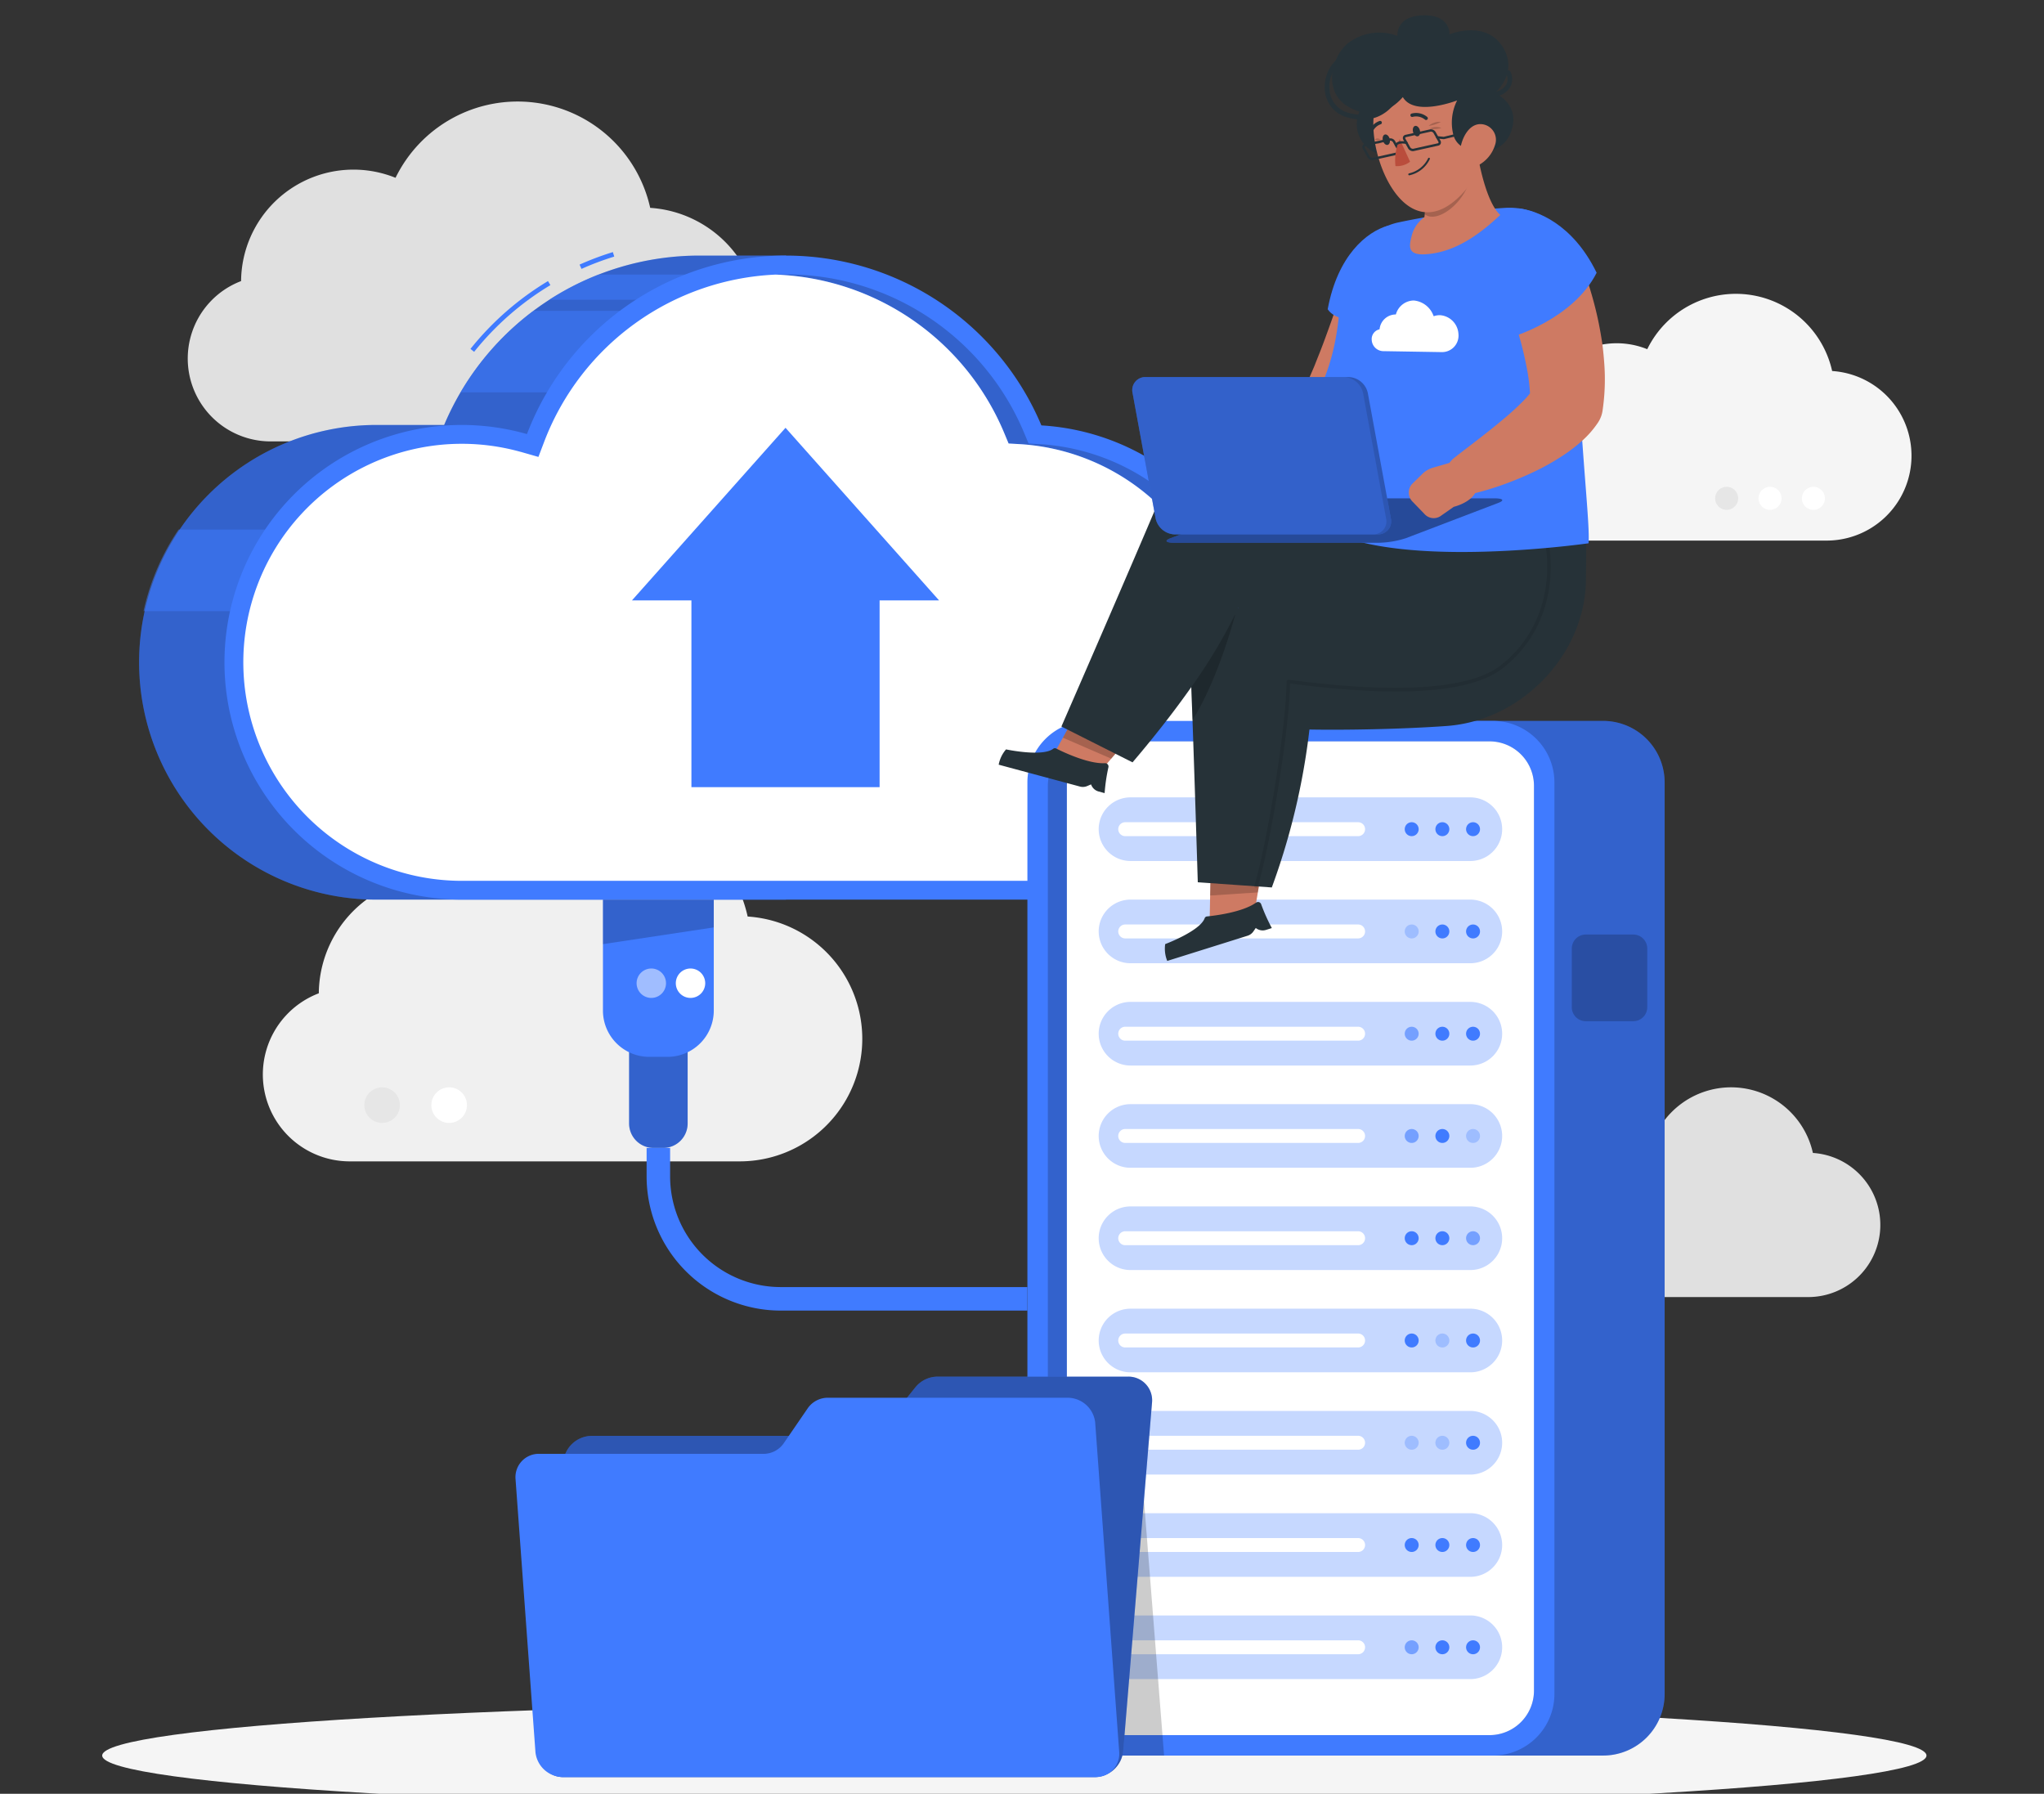 <svg xmlns="http://www.w3.org/2000/svg" xmlns:xlink="http://www.w3.org/1999/xlink" width="400" height="351" viewBox="0 0 400 351">
  <rect x="0" y="0" width="400" height="351" fill="#333333" stroke="none"/>
  <defs>
    <clipPath id="clip-path">
      <rect id="Rectángulo_385238" data-name="Rectángulo 385238" width="400" height="351" transform="translate(1020 8716)" fill="#fff" stroke="#707070" stroke-width="1"/>
    </clipPath>
    <clipPath id="clip-path-2">
      <rect id="Rectángulo_385237" data-name="Rectángulo 385237" width="357" height="350.94" fill="none"/>
    </clipPath>
    <clipPath id="clip-path-6">
      <rect id="Rectángulo_385188" data-name="Rectángulo 385188" width="126.791" height="126.024" fill="none"/>
    </clipPath>
    <clipPath id="clip-path-7">
      <rect id="Rectángulo_385189" data-name="Rectángulo 385189" width="42.239" height="15.955" fill="none"/>
    </clipPath>
    <clipPath id="clip-path-8">
      <rect id="Rectángulo_385190" data-name="Rectángulo 385190" width="27.711" height="15.955" fill="none"/>
    </clipPath>
    <clipPath id="clip-path-9">
      <rect id="Rectángulo_385191" data-name="Rectángulo 385191" width="41.152" height="4.936" fill="none"/>
    </clipPath>
    <clipPath id="clip-path-10">
      <rect id="Rectángulo_385192" data-name="Rectángulo 385192" width="111.884" height="118.66" fill="none"/>
    </clipPath>
    <clipPath id="clip-path-11">
      <rect id="Rectángulo_385193" data-name="Rectángulo 385193" width="11.457" height="23.712" fill="none"/>
    </clipPath>
    <clipPath id="clip-path-12">
      <rect id="Rectángulo_385194" data-name="Rectángulo 385194" width="21.685" height="8.708" fill="none"/>
    </clipPath>
    <clipPath id="clip-path-13">
      <rect id="Rectángulo_385195" data-name="Rectángulo 385195" width="5.754" height="5.754" fill="none"/>
    </clipPath>
    <clipPath id="clip-path-15">
      <rect id="Rectángulo_385197" data-name="Rectángulo 385197" width="103.135" height="202.451" fill="none"/>
    </clipPath>
    <clipPath id="clip-path-16">
      <rect id="Rectángulo_385199" data-name="Rectángulo 385199" width="95.131" height="194.447" fill="none"/>
    </clipPath>
    <clipPath id="clip-path-17">
      <rect id="Rectángulo_385201" data-name="Rectángulo 385201" width="78.956" height="12.451" fill="none"/>
    </clipPath>
    <clipPath id="clip-path-19">
      <rect id="Rectángulo_385203" data-name="Rectángulo 385203" width="2.724" height="2.723" fill="none"/>
    </clipPath>
    <clipPath id="clip-path-23">
      <rect id="Rectángulo_385207" data-name="Rectángulo 385207" width="2.723" height="2.723" fill="none"/>
    </clipPath>
    <clipPath id="clip-path-28">
      <rect id="Rectángulo_385212" data-name="Rectángulo 385212" width="2.723" height="2.724" fill="none"/>
    </clipPath>
    <clipPath id="clip-path-31">
      <rect id="Rectángulo_385215" data-name="Rectángulo 385215" width="2.724" height="2.724" fill="none"/>
    </clipPath>
    <clipPath id="clip-path-35">
      <rect id="Rectángulo_385219" data-name="Rectángulo 385219" width="14.769" height="16.962" fill="none"/>
    </clipPath>
    <clipPath id="clip-path-37">
      <rect id="Rectángulo_385221" data-name="Rectángulo 385221" width="12.807" height="8.427" fill="none"/>
    </clipPath>
    <clipPath id="clip-path-38">
      <rect id="Rectángulo_385222" data-name="Rectángulo 385222" width="10.1" height="5.126" fill="none"/>
    </clipPath>
    <clipPath id="clip-path-39">
      <rect id="Rectángulo_385223" data-name="Rectángulo 385223" width="58.014" height="72.136" fill="none"/>
    </clipPath>
    <clipPath id="clip-path-40">
      <rect id="Rectángulo_385224" data-name="Rectángulo 385224" width="8.621" height="20.735" fill="none"/>
    </clipPath>
    <clipPath id="clip-path-41">
      <rect id="Rectángulo_385225" data-name="Rectángulo 385225" width="65.697" height="8.699" fill="none"/>
    </clipPath>
    <clipPath id="clip-path-42">
      <rect id="Rectángulo_385226" data-name="Rectángulo 385226" width="50.641" height="30.788" fill="none"/>
    </clipPath>
    <clipPath id="clip-path-43">
      <rect id="Rectángulo_385227" data-name="Rectángulo 385227" width="49.709" height="30.788" fill="none"/>
    </clipPath>
    <clipPath id="clip-path-44">
      <rect id="Rectángulo_385228" data-name="Rectángulo 385228" width="9.371" height="7.297" fill="none"/>
    </clipPath>
    <clipPath id="clip-path-45">
      <rect id="Rectángulo_385229" data-name="Rectángulo 385229" width="2.384" height="0.804" fill="none"/>
    </clipPath>
    <clipPath id="clip-path-46">
      <rect id="Rectángulo_385230" data-name="Rectángulo 385230" width="2.267" height="0.405" fill="none"/>
    </clipPath>
    <clipPath id="clip-path-47">
      <rect id="Rectángulo_385231" data-name="Rectángulo 385231" width="1.06" height="0.308" fill="none"/>
    </clipPath>
    <clipPath id="clip-path-48">
      <rect id="Rectángulo_385232" data-name="Rectángulo 385232" width="0.738" height="0.399" fill="none"/>
    </clipPath>
    <clipPath id="clip-path-50">
      <rect id="Rectángulo_385234" data-name="Rectángulo 385234" width="26.749" height="72.54" fill="none"/>
    </clipPath>
    <clipPath id="clip-path-51">
      <rect id="Rectángulo_385235" data-name="Rectángulo 385235" width="119.915" height="78.359" fill="none"/>
    </clipPath>
  </defs>
  <g id="Enmascarar_grupo_1083111" data-name="Enmascarar grupo 1083111" transform="translate(-1020 -8716)" clip-path="url(#clip-path)">
    <g id="Grupo_1084344" data-name="Grupo 1084344" transform="translate(1021 8712)">
      <g id="Grupo_1084343" data-name="Grupo 1084343" transform="translate(19 7)" clip-path="url(#clip-path-2)">
        <g id="Grupo_1084203" data-name="Grupo 1084203">
          <g id="Grupo_1084202" data-name="Grupo 1084202" clip-path="url(#clip-path-2)">
            <path id="Trazado_838475" data-name="Trazado 838475" d="M28.622,53.456A21.994,21.994,0,0,1,58.848,33.245a26.582,26.582,0,0,1,49.836,5.881,22.875,22.875,0,0,1-1.49,45.7H34.4a16.218,16.218,0,0,1-5.775-31.372" transform="translate(-1.443 -1.454)" fill="#e0e0e0"/>
            <path id="Trazado_838476" data-name="Trazado 838476" d="M309.421,249.529a13.571,13.571,0,0,1,18.651-12.471,16.4,16.4,0,0,1,30.75,3.629,14.115,14.115,0,0,1-.919,28.2H312.984a10.007,10.007,0,0,1-3.564-19.358" transform="translate(-24.047 -18.084)" fill="#e0e0e0"/>
            <path id="Trazado_838477" data-name="Trazado 838477" d="M45.1,204.685A23.055,23.055,0,0,1,76.782,183.5a27.865,27.865,0,0,1,52.241,6.165,23.979,23.979,0,0,1-1.561,47.908H51.15A17,17,0,0,1,45.1,204.685" transform="translate(-2.71 -13.323)" fill="#f0f0f0"/>
            <path id="Trazado_838478" data-name="Trazado 838478" d="M62.682,231.329a3.48,3.48,0,1,1-3.48-3.48,3.48,3.48,0,0,1,3.48,3.48" transform="translate(-4.423 -18.084)" fill="#e6e6e6"/>
            <path id="Trazado_838479" data-name="Trazado 838479" d="M76.932,231.329a3.48,3.48,0,1,1-3.48-3.48,3.48,3.48,0,0,1,3.48,3.48" transform="translate(-5.554 -18.084)" fill="#fff"/>
            <path id="Trazado_838480" data-name="Trazado 838480" d="M303.936,84.7a15.968,15.968,0,0,1,21.945-14.674,19.3,19.3,0,0,1,36.182,4.27,16.608,16.608,0,0,1-1.081,33.181H308.129A11.775,11.775,0,0,1,303.936,84.7" transform="translate(-23.522 -4.698)" fill="#f5f5f5"/>
            <path id="Trazado_838481" data-name="Trazado 838481" d="M356.582,102.464a2.251,2.251,0,1,1-2.251-2.251,2.251,2.251,0,0,1,2.251,2.251" transform="translate(-27.945 -7.954)" fill="#fff"/>
            <path id="Trazado_838482" data-name="Trazado 838482" d="M365.8,102.464a2.251,2.251,0,1,1-2.251-2.251,2.251,2.251,0,0,1,2.251,2.251" transform="translate(-28.676 -7.954)" fill="#fff"/>
            <path id="Trazado_838483" data-name="Trazado 838483" d="M347.363,102.464a2.251,2.251,0,1,1-2.251-2.251,2.251,2.251,0,0,1,2.251,2.251" transform="translate(-27.213 -7.954)" fill="#e6e6e6"/>
          </g>
        </g>
        <g id="Grupo_1084205" data-name="Grupo 1084205">
          <g id="Grupo_1084204" data-name="Grupo 1084204" clip-path="url(#clip-path-2)">
            <path id="Trazado_838484" data-name="Trazado 838484" d="M357,368.974c0,5.758-79.917,10.424-178.5,10.424S0,374.732,0,368.974,79.917,358.55,178.5,358.55,357,363.218,357,368.974" transform="translate(0 -28.458)" fill="#f5f5f5"/>
          </g>
        </g>
        <g id="Grupo_1084231" data-name="Grupo 1084231">
          <g id="Grupo_1084230" data-name="Grupo 1084230" clip-path="url(#clip-path-2)">
            <path id="Trazado_838485" data-name="Trazado 838485" d="M134.4,51.064H117.473A54.218,54.218,0,0,0,67.521,84.207H54.051a46.441,46.441,0,0,0,0,92.881H134.4Z" transform="translate(-0.604 -4.053)" fill="#407bff"/>
            <path id="Trazado_838486" data-name="Trazado 838486" d="M101.85,53.61l-.376-.841a57.516,57.516,0,0,1,6.514-2.447l.271.88a56.5,56.5,0,0,0-6.409,2.407" transform="translate(-8.054 -3.994)" fill="#407bff"/>
            <path id="Trazado_838487" data-name="Trazado 838487" d="M79,70.327l-.718-.576a57.144,57.144,0,0,1,15.17-13.267l.475.789A56.247,56.247,0,0,0,79,70.327" transform="translate(-6.213 -4.483)" fill="#407bff"/>
            <g id="Grupo_1084208" data-name="Grupo 1084208" transform="translate(7.007 47.011)" opacity="0.2">
              <g id="Grupo_1084207" data-name="Grupo 1084207">
                <g id="Grupo_1084206" data-name="Grupo 1084206" clip-path="url(#clip-path-6)">
                  <path id="Trazado_838488" data-name="Trazado 838488" d="M134.4,51.064H117.473A54.218,54.218,0,0,0,67.521,84.207H54.051a46.441,46.441,0,0,0,0,92.881H134.4Z" transform="translate(-7.611 -51.064)"/>
                </g>
              </g>
            </g>
            <g id="Grupo_1084211" data-name="Grupo 1084211" transform="translate(70.133 57.819)" opacity="0.5">
              <g id="Grupo_1084210" data-name="Grupo 1084210">
                <g id="Grupo_1084209" data-name="Grupo 1084209" clip-path="url(#clip-path-7)">
                  <path id="Trazado_838489" data-name="Trazado 838489" d="M76.179,78.76h24.286l17.952-15.955H90.449A54.416,54.416,0,0,0,76.179,78.76" transform="translate(-76.179 -62.804)" fill="#407bff"/>
                </g>
              </g>
            </g>
            <g id="Grupo_1084214" data-name="Grupo 1084214" transform="translate(8.091 100.629)" opacity="0.5">
              <g id="Grupo_1084213" data-name="Grupo 1084213">
                <g id="Grupo_1084212" data-name="Grupo 1084212" clip-path="url(#clip-path-8)">
                  <path id="Trazado_838490" data-name="Trazado 838490" d="M15.638,109.305A46.007,46.007,0,0,0,8.789,125.26H36.5V109.305Z" transform="translate(-8.789 -109.304)" fill="#407bff"/>
                </g>
              </g>
            </g>
            <g id="Grupo_1084217" data-name="Grupo 1084217" transform="translate(87.477 50.73)" opacity="0.5">
              <g id="Grupo_1084216" data-name="Grupo 1084216">
                <g id="Grupo_1084215" data-name="Grupo 1084215" clip-path="url(#clip-path-9)">
                  <path id="Trazado_838491" data-name="Trazado 838491" d="M136.171,55.1H104.649a53.652,53.652,0,0,0-9.63,4.935h23.2Z" transform="translate(-95.019 -55.104)" fill="#407bff"/>
                </g>
              </g>
            </g>
            <path id="Trazado_838492" data-name="Trazado 838492" d="M228.3,119.928a46.453,46.453,0,0,0-42.442-35.635,54.225,54.225,0,0,0-100.671,1.7,46.44,46.44,0,1,0-12.75,91.094H220.349a29.133,29.133,0,0,0,7.955-57.159" transform="translate(-2.064 -4.053)" fill="#407bff"/>
            <g id="Grupo_1084220" data-name="Grupo 1084220" transform="translate(131.852 50.696)" opacity="0.2">
              <g id="Grupo_1084219" data-name="Grupo 1084219">
                <g id="Grupo_1084218" data-name="Grupo 1084218" clip-path="url(#clip-path-10)">
                  <path id="Trazado_838493" data-name="Trazado 838493" d="M236.608,123.792l-2.09-.589-.5-2.108a42.978,42.978,0,0,0-39.072-32.811l-2.292-.129-.884-2.117a50.443,50.443,0,0,0-46.611-30.97c-.654,0-1.3.009-1.943.037A50.44,50.44,0,0,1,187.86,86.037l.884,2.117,2.292.129a42.978,42.978,0,0,1,39.072,32.811l.5,2.108,2.09.589a25.452,25.452,0,0,1-6.951,49.935h3.913a25.452,25.452,0,0,0,6.951-49.935" transform="translate(-143.219 -55.067)"/>
                </g>
              </g>
            </g>
            <path id="Trazado_838494" data-name="Trazado 838494" d="M223.709,123.8l-2.09-.589-.5-2.108A42.978,42.978,0,0,0,182.05,88.286l-2.292-.129-.884-2.117a50.44,50.44,0,0,0-44.641-30.933h-.064A50.847,50.847,0,0,0,88.947,87.625l-1.2,3.157-3.25-.93c-.092-.028-.193-.055-.285-.074a42.788,42.788,0,0,0-11.453-1.565c-.672,0-1.335.018-2.007.046a42.759,42.759,0,0,0,2.007,85.471h144a25.452,25.452,0,0,0,6.951-49.935" transform="translate(-2.381 -4.374)" fill="#fff"/>
            <path id="Trazado_838495" data-name="Trazado 838495" d="M124.245,121.439v36.545h36.827V121.439h11.636L142.659,87.666l-30.05,33.773Z" transform="translate(-8.938 -6.958)" fill="#407bff"/>
            <path id="Trazado_838496" data-name="Trazado 838496" d="M118.672,238.683h-1.886A4.785,4.785,0,0,1,112,233.9V214.971h11.457V233.9a4.785,4.785,0,0,1-4.785,4.785" transform="translate(-8.889 -17.062)" fill="#407bff"/>
            <g id="Grupo_1084223" data-name="Grupo 1084223" transform="translate(103.111 197.909)" opacity="0.2">
              <g id="Grupo_1084222" data-name="Grupo 1084222">
                <g id="Grupo_1084221" data-name="Grupo 1084221" clip-path="url(#clip-path-11)">
                  <path id="Trazado_838497" data-name="Trazado 838497" d="M118.672,238.683h-1.886A4.785,4.785,0,0,1,112,233.9V214.971h11.457V233.9a4.785,4.785,0,0,1-4.785,4.785" transform="translate(-112 -214.971)"/>
                </g>
              </g>
            </g>
            <path id="Trazado_838498" data-name="Trazado 838498" d="M119.072,218.717H115.5a9.058,9.058,0,0,1-9.058-9.058V187.952H128.13v21.707a9.058,9.058,0,0,1-9.058,9.058" transform="translate(-8.448 -14.918)" fill="#407bff"/>
            <g id="Grupo_1084226" data-name="Grupo 1084226" transform="translate(97.996 173.035)" opacity="0.2">
              <g id="Grupo_1084225" data-name="Grupo 1084225">
                <g id="Grupo_1084224" data-name="Grupo 1084224" clip-path="url(#clip-path-12)">
                  <path id="Trazado_838499" data-name="Trazado 838499" d="M128.13,193.388l-21.685,3.274v-8.709H128.13Z" transform="translate(-106.445 -187.953)"/>
                </g>
              </g>
            </g>
            <path id="Trazado_838500" data-name="Trazado 838500" d="M127.685,205.47a2.877,2.877,0,1,1-2.877-2.877,2.877,2.877,0,0,1,2.877,2.877" transform="translate(-9.678 -16.08)" fill="#fff"/>
            <g id="Grupo_1084229" data-name="Grupo 1084229" transform="translate(104.581 186.513)" opacity="0.5">
              <g id="Grupo_1084228" data-name="Grupo 1084228">
                <g id="Grupo_1084227" data-name="Grupo 1084227" clip-path="url(#clip-path-13)">
                  <path id="Trazado_838501" data-name="Trazado 838501" d="M119.351,205.47a2.877,2.877,0,1,1-2.877-2.877,2.877,2.877,0,0,1,2.877,2.877" transform="translate(-113.597 -202.593)" fill="#fff"/>
                </g>
              </g>
            </g>
            <path id="Trazado_838502" data-name="Trazado 838502" d="M190.242,272.557H141.961a26.268,26.268,0,0,1-26.238-26.238v-5.592h4.6v5.592a21.659,21.659,0,0,0,21.635,21.635h48.282Z" transform="translate(-9.185 -19.107)" fill="#407bff"/>
          </g>
        </g>
        <g id="Grupo_1084296" data-name="Grupo 1084296">
          <g id="Grupo_1084295" data-name="Grupo 1084295" clip-path="url(#clip-path-2)">
            <path id="Trazado_838503" data-name="Trazado 838503" d="M311.221,149.968H232.1a12.041,12.041,0,0,0-12.006,12.006V340.413A12.042,12.042,0,0,0,232.1,352.419h79.124a12.041,12.041,0,0,0,12.006-12.006V161.974a12.041,12.041,0,0,0-12.006-12.006" transform="translate(-17.469 -11.903)" fill="#407bff"/>
            <g id="Grupo_1084234" data-name="Grupo 1084234" transform="translate(202.623 138.065)" opacity="0.2">
              <g id="Grupo_1084233" data-name="Grupo 1084233">
                <g id="Grupo_1084232" data-name="Grupo 1084232" clip-path="url(#clip-path-15)">
                  <path id="Trazado_838504" data-name="Trazado 838504" d="M311.221,149.968H232.1a12.041,12.041,0,0,0-12.006,12.006V340.413A12.042,12.042,0,0,0,232.1,352.419h79.124a12.041,12.041,0,0,0,12.006-12.006V161.974a12.041,12.041,0,0,0-12.006-12.006" transform="translate(-220.092 -149.968)"/>
                </g>
              </g>
            </g>
            <path id="Trazado_838505" data-name="Trazado 838505" d="M287.8,149.968H208.672a12.041,12.041,0,0,0-12.006,12.006V340.413a12.042,12.042,0,0,0,12.006,12.006H287.8A12.041,12.041,0,0,0,299.8,340.413V161.974A12.041,12.041,0,0,0,287.8,149.968" transform="translate(-15.609 -11.903)" fill="#407bff"/>
            <g id="Grupo_1084237" data-name="Grupo 1084237" transform="translate(185.059 142.067)" opacity="0.2">
              <g id="Grupo_1084236" data-name="Grupo 1084236">
                <g id="Grupo_1084235" data-name="Grupo 1084235" clip-path="url(#clip-path-16)">
                  <path id="Rectángulo_385198" data-name="Rectángulo 385198" d="M8.694,0H86.436a8.695,8.695,0,0,1,8.695,8.695V185.753a8.694,8.694,0,0,1-8.694,8.694H8.694A8.694,8.694,0,0,1,0,185.753V8.694A8.694,8.694,0,0,1,8.694,0Z" transform="translate(0 0)"/>
                </g>
              </g>
            </g>
            <path id="Rectángulo_385200" data-name="Rectángulo 385200" d="M8.694,0H82.712a8.695,8.695,0,0,1,8.695,8.695V185.752a8.7,8.7,0,0,1-8.7,8.7H8.7a8.7,8.7,0,0,1-8.7-8.7V8.694A8.694,8.694,0,0,1,8.694,0Z" transform="translate(188.783 142.067)" fill="#fff"/>
            <g id="Grupo_1084240" data-name="Grupo 1084240" transform="translate(195.009 153.025)" opacity="0.3">
              <g id="Grupo_1084239" data-name="Grupo 1084239">
                <g id="Grupo_1084238" data-name="Grupo 1084238" clip-path="url(#clip-path-17)">
                  <path id="Trazado_838506" data-name="Trazado 838506" d="M284.552,178.669H218.046a6.225,6.225,0,1,1,0-12.451h66.505a6.225,6.225,0,1,1,0,12.451" transform="translate(-211.821 -166.218)" fill="#407bff"/>
                </g>
              </g>
            </g>
            <path id="Trazado_838507" data-name="Trazado 838507" d="M262.957,174.224H217.379a1.362,1.362,0,1,1,0-2.723h45.579a1.362,1.362,0,0,1,0,2.723" transform="translate(-17.145 -13.612)" fill="#fff"/>
            <path id="Trazado_838508" data-name="Trazado 838508" d="M286.119,172.863a1.362,1.362,0,1,1-1.362-1.362,1.361,1.361,0,0,1,1.362,1.362" transform="translate(-22.493 -13.612)" fill="#407bff"/>
            <path id="Trazado_838509" data-name="Trazado 838509" d="M292.64,172.863a1.362,1.362,0,1,1-1.362-1.362,1.361,1.361,0,0,1,1.362,1.362" transform="translate(-23.011 -13.612)" fill="#407bff"/>
            <path id="Trazado_838510" data-name="Trazado 838510" d="M279.6,172.863a1.362,1.362,0,1,1-1.362-1.362,1.361,1.361,0,0,1,1.362,1.362" transform="translate(-21.976 -13.612)" fill="#407bff"/>
            <g id="Grupo_1084243" data-name="Grupo 1084243" transform="translate(195.009 173.035)" opacity="0.3">
              <g id="Grupo_1084242" data-name="Grupo 1084242">
                <g id="Grupo_1084241" data-name="Grupo 1084241" clip-path="url(#clip-path-17)">
                  <path id="Trazado_838511" data-name="Trazado 838511" d="M284.552,200.4H218.046a6.225,6.225,0,1,1,0-12.451h66.505a6.225,6.225,0,1,1,0,12.451" transform="translate(-211.821 -187.953)" fill="#407bff"/>
                </g>
              </g>
            </g>
            <path id="Trazado_838512" data-name="Trazado 838512" d="M262.957,195.959H217.379a1.362,1.362,0,1,1,0-2.723h45.579a1.362,1.362,0,0,1,0,2.723" transform="translate(-17.145 -15.337)" fill="#fff"/>
            <path id="Trazado_838513" data-name="Trazado 838513" d="M286.119,194.6a1.362,1.362,0,1,1-1.362-1.362,1.361,1.361,0,0,1,1.362,1.362" transform="translate(-22.493 -15.337)" fill="#407bff"/>
            <path id="Trazado_838514" data-name="Trazado 838514" d="M292.64,194.6a1.362,1.362,0,1,1-1.362-1.362,1.361,1.361,0,0,1,1.362,1.362" transform="translate(-23.011 -15.337)" fill="#407bff"/>
            <g id="Grupo_1084246" data-name="Grupo 1084246" transform="translate(254.899 177.899)" opacity="0.3">
              <g id="Grupo_1084245" data-name="Grupo 1084245">
                <g id="Grupo_1084244" data-name="Grupo 1084244" clip-path="url(#clip-path-19)">
                  <path id="Trazado_838515" data-name="Trazado 838515" d="M279.6,194.6a1.362,1.362,0,1,1-1.362-1.362A1.361,1.361,0,0,1,279.6,194.6" transform="translate(-276.875 -193.236)" fill="#407bff"/>
                </g>
              </g>
            </g>
            <g id="Grupo_1084249" data-name="Grupo 1084249" transform="translate(195.009 193.045)" opacity="0.3">
              <g id="Grupo_1084248" data-name="Grupo 1084248">
                <g id="Grupo_1084247" data-name="Grupo 1084247" clip-path="url(#clip-path-17)">
                  <path id="Trazado_838516" data-name="Trazado 838516" d="M284.552,222.139H218.046a6.225,6.225,0,0,1,0-12.451h66.505a6.225,6.225,0,1,1,0,12.451" transform="translate(-211.821 -209.688)" fill="#407bff"/>
                </g>
              </g>
            </g>
            <path id="Trazado_838517" data-name="Trazado 838517" d="M262.957,217.694H217.379a1.362,1.362,0,1,1,0-2.723h45.579a1.362,1.362,0,0,1,0,2.723" transform="translate(-17.145 -17.062)" fill="#fff"/>
            <path id="Trazado_838518" data-name="Trazado 838518" d="M286.119,216.333a1.362,1.362,0,1,1-1.362-1.362,1.361,1.361,0,0,1,1.362,1.362" transform="translate(-22.493 -17.062)" fill="#407bff"/>
            <path id="Trazado_838519" data-name="Trazado 838519" d="M292.64,216.333a1.362,1.362,0,1,1-1.362-1.362,1.361,1.361,0,0,1,1.362,1.362" transform="translate(-23.011 -17.062)" fill="#407bff"/>
            <g id="Grupo_1084252" data-name="Grupo 1084252" transform="translate(254.899 197.909)" opacity="0.6">
              <g id="Grupo_1084251" data-name="Grupo 1084251">
                <g id="Grupo_1084250" data-name="Grupo 1084250" clip-path="url(#clip-path-19)">
                  <path id="Trazado_838520" data-name="Trazado 838520" d="M279.6,216.333a1.362,1.362,0,1,1-1.362-1.362,1.361,1.361,0,0,1,1.362,1.362" transform="translate(-276.875 -214.971)" fill="#407bff"/>
                </g>
              </g>
            </g>
            <g id="Grupo_1084255" data-name="Grupo 1084255" transform="translate(195.009 213.055)" opacity="0.3">
              <g id="Grupo_1084254" data-name="Grupo 1084254">
                <g id="Grupo_1084253" data-name="Grupo 1084253" clip-path="url(#clip-path-17)">
                  <path id="Trazado_838521" data-name="Trazado 838521" d="M284.552,243.874H218.046a6.225,6.225,0,1,1,0-12.451h66.505a6.225,6.225,0,1,1,0,12.451" transform="translate(-211.821 -231.423)" fill="#407bff"/>
                </g>
              </g>
            </g>
            <path id="Trazado_838522" data-name="Trazado 838522" d="M262.957,239.429H217.379a1.362,1.362,0,1,1,0-2.723h45.579a1.362,1.362,0,0,1,0,2.723" transform="translate(-17.145 -18.787)" fill="#fff"/>
            <path id="Trazado_838523" data-name="Trazado 838523" d="M286.119,238.068a1.362,1.362,0,1,1-1.362-1.362,1.361,1.361,0,0,1,1.362,1.362" transform="translate(-22.493 -18.787)" fill="#407bff"/>
            <g id="Grupo_1084258" data-name="Grupo 1084258" transform="translate(266.906 217.919)" opacity="0.3">
              <g id="Grupo_1084257" data-name="Grupo 1084257">
                <g id="Grupo_1084256" data-name="Grupo 1084256" clip-path="url(#clip-path-23)">
                  <path id="Trazado_838524" data-name="Trazado 838524" d="M292.64,238.068a1.362,1.362,0,1,1-1.362-1.362,1.361,1.361,0,0,1,1.362,1.362" transform="translate(-289.917 -236.706)" fill="#407bff"/>
                </g>
              </g>
            </g>
            <g id="Grupo_1084261" data-name="Grupo 1084261" transform="translate(254.899 217.919)" opacity="0.6">
              <g id="Grupo_1084260" data-name="Grupo 1084260">
                <g id="Grupo_1084259" data-name="Grupo 1084259" clip-path="url(#clip-path-19)">
                  <path id="Trazado_838525" data-name="Trazado 838525" d="M279.6,238.068a1.362,1.362,0,1,1-1.362-1.362,1.361,1.361,0,0,1,1.362,1.362" transform="translate(-276.875 -236.706)" fill="#407bff"/>
                </g>
              </g>
            </g>
            <g id="Grupo_1084264" data-name="Grupo 1084264" transform="translate(195.009 233.065)" opacity="0.3">
              <g id="Grupo_1084263" data-name="Grupo 1084263">
                <g id="Grupo_1084262" data-name="Grupo 1084262" clip-path="url(#clip-path-17)">
                  <path id="Trazado_838526" data-name="Trazado 838526" d="M284.552,265.609H218.046a6.225,6.225,0,1,1,0-12.451h66.505a6.225,6.225,0,1,1,0,12.451" transform="translate(-211.821 -253.158)" fill="#407bff"/>
                </g>
              </g>
            </g>
            <path id="Trazado_838527" data-name="Trazado 838527" d="M262.957,261.165H217.379a1.362,1.362,0,1,1,0-2.723h45.579a1.362,1.362,0,0,1,0,2.723" transform="translate(-17.145 -20.513)" fill="#fff"/>
            <path id="Trazado_838528" data-name="Trazado 838528" d="M286.119,259.8a1.362,1.362,0,1,1-1.362-1.362,1.361,1.361,0,0,1,1.362,1.362" transform="translate(-22.493 -20.513)" fill="#407bff"/>
            <g id="Grupo_1084267" data-name="Grupo 1084267" transform="translate(266.906 237.928)" opacity="0.6">
              <g id="Grupo_1084266" data-name="Grupo 1084266">
                <g id="Grupo_1084265" data-name="Grupo 1084265" clip-path="url(#clip-path-23)">
                  <path id="Trazado_838529" data-name="Trazado 838529" d="M292.64,259.8a1.362,1.362,0,1,1-1.362-1.362,1.361,1.361,0,0,1,1.362,1.362" transform="translate(-289.917 -258.441)" fill="#407bff"/>
                </g>
              </g>
            </g>
            <path id="Trazado_838530" data-name="Trazado 838530" d="M279.6,259.8a1.362,1.362,0,1,1-1.362-1.362A1.361,1.361,0,0,1,279.6,259.8" transform="translate(-21.976 -20.513)" fill="#407bff"/>
            <g id="Grupo_1084270" data-name="Grupo 1084270" transform="translate(195.009 253.075)" opacity="0.3">
              <g id="Grupo_1084269" data-name="Grupo 1084269">
                <g id="Grupo_1084268" data-name="Grupo 1084268" clip-path="url(#clip-path-17)">
                  <path id="Trazado_838531" data-name="Trazado 838531" d="M284.552,287.345H218.046a6.225,6.225,0,1,1,0-12.451h66.505a6.225,6.225,0,1,1,0,12.451" transform="translate(-211.821 -274.893)" fill="#407bff"/>
                </g>
              </g>
            </g>
            <path id="Trazado_838532" data-name="Trazado 838532" d="M262.957,282.9H217.379a1.362,1.362,0,1,1,0-2.723h45.579a1.362,1.362,0,0,1,0,2.723" transform="translate(-17.145 -22.238)" fill="#fff"/>
            <g id="Grupo_1084273" data-name="Grupo 1084273" transform="translate(260.903 257.938)" opacity="0.3">
              <g id="Grupo_1084272" data-name="Grupo 1084272">
                <g id="Grupo_1084271" data-name="Grupo 1084271" clip-path="url(#clip-path-28)">
                  <path id="Trazado_838533" data-name="Trazado 838533" d="M286.119,281.539a1.362,1.362,0,1,1-1.362-1.362,1.361,1.361,0,0,1,1.362,1.362" transform="translate(-283.396 -280.176)" fill="#407bff"/>
                </g>
              </g>
            </g>
            <path id="Trazado_838534" data-name="Trazado 838534" d="M292.64,281.539a1.362,1.362,0,1,1-1.362-1.362,1.361,1.361,0,0,1,1.362,1.362" transform="translate(-23.011 -22.238)" fill="#407bff"/>
            <path id="Trazado_838535" data-name="Trazado 838535" d="M279.6,281.539a1.362,1.362,0,1,1-1.362-1.362,1.361,1.361,0,0,1,1.362,1.362" transform="translate(-21.976 -22.238)" fill="#407bff"/>
            <g id="Grupo_1084276" data-name="Grupo 1084276" transform="translate(195.009 273.085)" opacity="0.3">
              <g id="Grupo_1084275" data-name="Grupo 1084275">
                <g id="Grupo_1084274" data-name="Grupo 1084274" clip-path="url(#clip-path-17)">
                  <path id="Trazado_838536" data-name="Trazado 838536" d="M284.552,309.08H218.046a6.225,6.225,0,0,1,0-12.451h66.505a6.225,6.225,0,1,1,0,12.451" transform="translate(-211.821 -296.629)" fill="#407bff"/>
                </g>
              </g>
            </g>
            <path id="Trazado_838537" data-name="Trazado 838537" d="M262.957,304.635H217.379a1.362,1.362,0,1,1,0-2.723h45.579a1.362,1.362,0,0,1,0,2.723" transform="translate(-17.145 -23.963)" fill="#fff"/>
            <g id="Grupo_1084279" data-name="Grupo 1084279" transform="translate(260.903 277.949)" opacity="0.3">
              <g id="Grupo_1084278" data-name="Grupo 1084278">
                <g id="Grupo_1084277" data-name="Grupo 1084277" clip-path="url(#clip-path-28)">
                  <path id="Trazado_838538" data-name="Trazado 838538" d="M286.119,303.274a1.362,1.362,0,1,1-1.362-1.362,1.361,1.361,0,0,1,1.362,1.362" transform="translate(-283.396 -301.911)" fill="#407bff"/>
                </g>
              </g>
            </g>
            <path id="Trazado_838539" data-name="Trazado 838539" d="M292.64,303.274a1.362,1.362,0,1,1-1.362-1.362,1.361,1.361,0,0,1,1.362,1.362" transform="translate(-23.011 -23.963)" fill="#407bff"/>
            <g id="Grupo_1084282" data-name="Grupo 1084282" transform="translate(254.899 277.949)" opacity="0.3">
              <g id="Grupo_1084281" data-name="Grupo 1084281">
                <g id="Grupo_1084280" data-name="Grupo 1084280" clip-path="url(#clip-path-31)">
                  <path id="Trazado_838540" data-name="Trazado 838540" d="M279.6,303.274a1.362,1.362,0,1,1-1.362-1.362,1.361,1.361,0,0,1,1.362,1.362" transform="translate(-276.875 -301.911)" fill="#407bff"/>
                </g>
              </g>
            </g>
            <g id="Grupo_1084285" data-name="Grupo 1084285" transform="translate(195.009 293.095)" opacity="0.3">
              <g id="Grupo_1084284" data-name="Grupo 1084284">
                <g id="Grupo_1084283" data-name="Grupo 1084283" clip-path="url(#clip-path-17)">
                  <path id="Trazado_838541" data-name="Trazado 838541" d="M284.552,330.815H218.046a6.225,6.225,0,1,1,0-12.451h66.505a6.225,6.225,0,1,1,0,12.451" transform="translate(-211.821 -318.364)" fill="#407bff"/>
                </g>
              </g>
            </g>
            <path id="Trazado_838542" data-name="Trazado 838542" d="M262.957,326.37H217.379a1.362,1.362,0,1,1,0-2.723h45.579a1.362,1.362,0,0,1,0,2.723" transform="translate(-17.145 -25.688)" fill="#fff"/>
            <path id="Trazado_838543" data-name="Trazado 838543" d="M286.119,325.009a1.362,1.362,0,1,1-1.362-1.362,1.361,1.361,0,0,1,1.362,1.362" transform="translate(-22.493 -25.688)" fill="#407bff"/>
            <path id="Trazado_838544" data-name="Trazado 838544" d="M292.64,325.009a1.362,1.362,0,1,1-1.362-1.362,1.361,1.361,0,0,1,1.362,1.362" transform="translate(-23.011 -25.688)" fill="#407bff"/>
            <path id="Trazado_838545" data-name="Trazado 838545" d="M279.6,325.009a1.362,1.362,0,1,1-1.362-1.362,1.361,1.361,0,0,1,1.362,1.362" transform="translate(-21.976 -25.688)" fill="#407bff"/>
            <g id="Grupo_1084288" data-name="Grupo 1084288" transform="translate(195.009 313.105)" opacity="0.3">
              <g id="Grupo_1084287" data-name="Grupo 1084287">
                <g id="Grupo_1084286" data-name="Grupo 1084286" clip-path="url(#clip-path-17)">
                  <path id="Trazado_838546" data-name="Trazado 838546" d="M284.552,352.55H218.046a6.225,6.225,0,1,1,0-12.451h66.505a6.225,6.225,0,1,1,0,12.451" transform="translate(-211.821 -340.099)" fill="#407bff"/>
                </g>
              </g>
            </g>
            <path id="Trazado_838547" data-name="Trazado 838547" d="M262.957,348.105H217.379a1.362,1.362,0,1,1,0-2.723h45.579a1.362,1.362,0,0,1,0,2.723" transform="translate(-17.145 -27.413)" fill="#fff"/>
            <path id="Trazado_838548" data-name="Trazado 838548" d="M286.119,346.744a1.362,1.362,0,1,1-1.362-1.362,1.361,1.361,0,0,1,1.362,1.362" transform="translate(-22.493 -27.413)" fill="#407bff"/>
            <path id="Trazado_838549" data-name="Trazado 838549" d="M292.64,346.744a1.362,1.362,0,1,1-1.362-1.362,1.361,1.361,0,0,1,1.362,1.362" transform="translate(-23.011 -27.413)" fill="#407bff"/>
            <g id="Grupo_1084291" data-name="Grupo 1084291" transform="translate(254.899 317.969)" opacity="0.6">
              <g id="Grupo_1084290" data-name="Grupo 1084290">
                <g id="Grupo_1084289" data-name="Grupo 1084289" clip-path="url(#clip-path-31)">
                  <path id="Trazado_838550" data-name="Trazado 838550" d="M279.6,346.744a1.362,1.362,0,1,1-1.362-1.362,1.361,1.361,0,0,1,1.362,1.362" transform="translate(-276.875 -345.382)" fill="#407bff"/>
                </g>
              </g>
            </g>
            <g id="Grupo_1084294" data-name="Grupo 1084294" transform="translate(287.591 179.863)" opacity="0.2">
              <g id="Grupo_1084293" data-name="Grupo 1084293">
                <g id="Grupo_1084292" data-name="Grupo 1084292" clip-path="url(#clip-path-35)">
                  <path id="Trazado_838551" data-name="Trazado 838551" d="M324.424,212.332h-9.309a2.738,2.738,0,0,1-2.73-2.73V198.1a2.737,2.737,0,0,1,2.73-2.73h9.309a2.737,2.737,0,0,1,2.73,2.73v11.5a2.738,2.738,0,0,1-2.73,2.73" transform="translate(-312.385 -195.37)"/>
                </g>
              </g>
            </g>
          </g>
        </g>
        <path id="Trazado_838552" data-name="Trazado 838552" d="M206.438,148.833l10.414,4.526-5.97,6.966-8.708-3.773Z" transform="translate(-16.047 -11.813)" fill="#ce7a63"/>
        <g id="Grupo_1084334" data-name="Grupo 1084334">
          <g id="Grupo_1084333" data-name="Grupo 1084333" clip-path="url(#clip-path-2)">
            <g id="Grupo_1084299" data-name="Grupo 1084299" transform="translate(188.003 137.024)" opacity="0.2">
              <g id="Grupo_1084298" data-name="Grupo 1084298">
                <g id="Grupo_1084297" data-name="Grupo 1084297" clip-path="url(#clip-path-37)">
                  <path id="Trazado_838553" data-name="Trazado 838553" d="M206.6,148.837l10.418,4.527-3.346,3.9-9.462-4.105Z" transform="translate(-204.211 -148.837)"/>
                </g>
              </g>
            </g>
            <path id="Trazado_838554" data-name="Trazado 838554" d="M211.289,164.554l-1.166-.314a2.155,2.155,0,0,1-1.481-1.389l-.764.323a2.158,2.158,0,0,1-1.4.1l-15.916-4.281A6.364,6.364,0,0,1,192,156s7.093,1.507,9.227-.118a.531.531,0,0,1,.563-.066c1.271.645,6.3,3.069,9.585,2.884a.652.652,0,0,1,.657.815,35.042,35.042,0,0,0-.739,5.041" transform="translate(-15.125 -12.363)" fill="#263238"/>
            <path id="Trazado_838555" data-name="Trazado 838555" d="M300.136,111.914l-4.461,9.342c-6.582,13.789-22.8,20.722-35.75,15.3-7.559-3.173-15.814-9.872-21.43-12.936-4.806,10.526-13.8,22.14-20.681,30.222l-13.92-7.009c5.2-11.93,13.294-30.566,18.429-42.668a12.39,12.39,0,0,1,10.822-7.518c23.146-.626,66.991,15.27,66.991,15.27" transform="translate(-16.183 -7.669)" fill="#263238"/>
            <path id="Trazado_838556" data-name="Trazado 838556" d="M235.589,181.95l10.007-.442-1.85,10.992-8.364.382Z" transform="translate(-18.682 -14.406)" fill="#ce7a63"/>
            <g id="Grupo_1084302" data-name="Grupo 1084302" transform="translate(216.819 167.104)" opacity="0.2">
              <g id="Grupo_1084301" data-name="Grupo 1084301">
                <g id="Grupo_1084300" data-name="Grupo 1084300" clip-path="url(#clip-path-38)">
                  <path id="Trazado_838557" data-name="Trazado 838557" d="M235.6,181.953l10.011-.443-.762,4.519-9.338.608Z" transform="translate(-235.512 -181.511)"/>
                </g>
              </g>
            </g>
            <path id="Trazado_838558" data-name="Trazado 838558" d="M246.831,193.553l-1.153.362a2.152,2.152,0,0,1-2-.377l-.471.683a2.162,2.162,0,0,1-1.128.832l-15.727,4.933a6.366,6.366,0,0,1-.4-3.294s6.793-2.536,7.72-5.052a.529.529,0,0,1,.439-.358c1.42-.139,6.96-.791,9.635-2.712a.653.653,0,0,1,.992.334,34.984,34.984,0,0,0,2.082,4.65" transform="translate(-17.93 -14.957)" fill="#263238"/>
            <path id="Trazado_838559" data-name="Trazado 838559" d="M308.8,109.216l-.076,9.865c-.117,14.553-12.454,27.543-27.186,28.639-8.6.632-20.22.832-26.925.7a134.351,134.351,0,0,1-7.365,30.9l-14.485-1.014c-.379-12.35-.936-29.863-1.4-41.478a12.192,12.192,0,0,1,6.946-11.11c21.72-10.692,70.5-16.5,70.5-16.5" transform="translate(-18.362 -8.669)" fill="#263238"/>
            <g id="Grupo_1084305" data-name="Grupo 1084305" transform="translate(225.459 98.644)" opacity="0.1">
              <g id="Grupo_1084304" data-name="Grupo 1084304">
                <g id="Grupo_1084303" data-name="Grupo 1084303" clip-path="url(#clip-path-39)">
                  <path id="Trazado_838560" data-name="Trazado 838560" d="M245.241,179.285a.344.344,0,0,1-.33-.445c2.19-7.2,6.135-29.679,6.311-39.991a.345.345,0,0,1,.389-.336c21.161,2.814,35.491,1.858,41.443-2.766,10.455-8.124,10.3-21.273,7.654-28.13a.344.344,0,1,1,.642-.248c2.726,7.048,2.878,20.567-7.873,28.921-6.152,4.78-20.135,5.775-41.575,2.956-.265,10.526-4.159,32.649-6.332,39.8a.344.344,0,0,1-.33.244" transform="translate(-244.897 -107.148)"/>
                </g>
              </g>
            </g>
            <g id="Grupo_1084308" data-name="Grupo 1084308" transform="translate(213.131 117.146)" opacity="0.2">
              <g id="Grupo_1084307" data-name="Grupo 1084307">
                <g id="Grupo_1084306" data-name="Grupo 1084306" clip-path="url(#clip-path-40)">
                  <path id="Trazado_838561" data-name="Trazado 838561" d="M240.118,127.259a104.022,104.022,0,0,1-8.612,14.278c.073,2.038.152,4.2.235,6.443,5.126-8.1,8.385-20.735,8.385-20.735a.024.024,0,0,1-.008.014" transform="translate(-231.506 -127.245)"/>
                </g>
              </g>
            </g>
            <path id="Trazado_838562" data-name="Trazado 838562" d="M278.8,57.911c-.389,1.425-.756,2.666-1.181,3.972-.4,1.293-.856,2.566-1.31,3.841-.932,2.542-1.9,5.075-3.021,7.579s-2.275,5.007-3.658,7.494a58.75,58.75,0,0,1-4.766,7.474l-.592.783a3.866,3.866,0,0,1-1.393,1.14,25.6,25.6,0,0,1-6.332,2.043,23.239,23.239,0,0,1-3.276.338c-.55.02-1.109,0-1.666-.018l-.855-.068c-.3-.029-.551-.083-.951-.106a3.22,3.22,0,0,1-2.846-4.29l1.221-3.383a2.039,2.039,0,0,1,.377-.437l.464-.441.941-.859c.622-.568,1.24-1.1,1.827-1.655.6-.521,1.164-1.075,1.723-1.583s1.073-1.051,1.6-1.537l-1.985,1.923a65.1,65.1,0,0,0,2.964-6.015l.7-1.633.664-1.679c.454-1.117.893-2.254,1.317-3.4.846-2.3,1.683-4.627,2.483-6.974l2.363-6.969.056-.167A7.917,7.917,0,0,1,278.8,57.911" transform="translate(-19.586 -3.802)" fill="#ce7a63"/>
            <path id="Trazado_838563" data-name="Trazado 838563" d="M272.3,44.7c-4.2,1.206-9.856,5.847-11.8,16.358,2.814,4.373,16.03,1,16.03,1Z" transform="translate(-20.676 -3.548)" fill="#407bff"/>
            <path id="Trazado_838564" data-name="Trazado 838564" d="M250.785,87.785l.427,4.551c-1.274,4.631-6.944,1.962-6.944,1.962l-3.244-.181a2.422,2.422,0,0,1-2.129-2.3l-.323-3.179a2.527,2.527,0,0,1,2.017-2.888l2.819-.307a5.01,5.01,0,0,1,2.415.336Z" transform="translate(-18.934 -6.779)" fill="#ce7a63"/>
            <path id="Trazado_838565" data-name="Trazado 838565" d="M273.821,43.768a142.836,142.836,0,0,1,20.989-2.853,13.268,13.268,0,0,1,14.008,13.6c-.592,23.188,2.673,47.567,2.21,52.038,0,0-48.895,7.039-56.391-7.495-3.149-20.612,7.026-17.986,7.841-41.653.214-6.2,5.278-12.339,11.344-13.637" transform="translate(-20.163 -3.246)" fill="#407bff"/>
            <path id="Trazado_838566" data-name="Trazado 838566" d="M271.221,66.293l.165-.047.029-.178a3.18,3.18,0,0,1,2.976-2.719l.183-.007.061-.178a3.689,3.689,0,0,1,3.433-2.553h.005a4.527,4.527,0,0,1,3.8,2.807l.111.268.257-.075.023-.006a3.166,3.166,0,0,1,.912-.117c.054,0,.108,0,.162.006a3.89,3.89,0,0,1,3.49,3.661,3.225,3.225,0,0,1-3.222,3.555L272.03,70.52a2.306,2.306,0,0,1-2.173-2.184,1.953,1.953,0,0,1,1.363-2.043" transform="translate(-21.418 -4.811)" fill="#fff"/>
            <path id="Trazado_838567" data-name="Trazado 838567" d="M310.8,49.066l.447.992.39.9c.254.6.481,1.2.713,1.8.463,1.193.863,2.4,1.259,3.615a70.678,70.678,0,0,1,1.943,7.46q.381,1.913.673,3.872.257,1.969.4,3.994a41.665,41.665,0,0,1-.238,8.423l-.09.679a5.751,5.751,0,0,1-.922,2.432,18.749,18.749,0,0,1-3.083,3.534,33.025,33.025,0,0,1-3.073,2.429,46.628,46.628,0,0,1-6.1,3.53,65.238,65.238,0,0,1-6.18,2.587,57.375,57.375,0,0,1-6.39,1.9,4,4,0,0,1-3.388-7.019l.169-.133c1.537-1.225,3.217-2.465,4.787-3.7,1.588-1.231,3.149-2.457,4.622-3.706a54,54,0,0,0,4.074-3.718,18.262,18.262,0,0,0,1.543-1.783,5.341,5.341,0,0,0,.8-1.346l-1.013,3.111a37.527,37.527,0,0,0-.536-5.59c-.342-1.947-.8-3.943-1.331-5.955-.562-2.007-1.159-4.038-1.85-6.051-.331-1.011-.7-2.011-1.05-3.012l-1.049-2.827-.158-.428a7.91,7.91,0,0,1,14.631-6" transform="translate(-22.673 -3.524)" fill="#ce7a63"/>
            <path id="Trazado_838568" data-name="Trazado 838568" d="M300.706,41.031c3.376.374,10.53,2.908,15.236,12.6-4.62,9.129-16.674,12.6-16.674,12.6s-8.388-20.357,1.438-25.209" transform="translate(-23.488 -3.257)" fill="#407bff"/>
            <path id="Trazado_838569" data-name="Trazado 838569" d="M267.57,111.358H227.829c-1.731,0-2.1-.4-.818-.889l18.132-6.921a18.565,18.565,0,0,1,5.477-.889h39.743c1.731,0,2.1.4.817.889l-18.132,6.921a18.565,18.565,0,0,1-5.477.889" transform="translate(-17.957 -8.148)" fill="#407bff"/>
            <g id="Grupo_1084311" data-name="Grupo 1084311" transform="translate(208.29 94.51)" opacity="0.4">
              <g id="Grupo_1084310" data-name="Grupo 1084310">
                <g id="Grupo_1084309" data-name="Grupo 1084309" clip-path="url(#clip-path-41)">
                  <path id="Trazado_838570" data-name="Trazado 838570" d="M267.57,111.358H227.829c-1.731,0-2.1-.4-.818-.889l18.132-6.921a18.565,18.565,0,0,1,5.477-.889h39.743c1.731,0,2.1.4.817.889l-18.132,6.921a18.565,18.565,0,0,1-5.477.889" transform="translate(-226.247 -102.658)"/>
                </g>
              </g>
            </g>
            <path id="Trazado_838571" data-name="Trazado 838571" d="M266.993,107.67H227.251a3.968,3.968,0,0,1-3.726-3.147l-4.5-24.493a2.554,2.554,0,0,1,2.569-3.148h39.742a3.967,3.967,0,0,1,3.725,3.148l4.5,24.493a2.553,2.553,0,0,1-2.569,3.147" transform="translate(-17.38 -6.102)" fill="#407bff"/>
            <g id="Grupo_1084314" data-name="Grupo 1084314" transform="translate(201.594 70.78)" opacity="0.3">
              <g id="Grupo_1084313" data-name="Grupo 1084313">
                <g id="Grupo_1084312" data-name="Grupo 1084312" clip-path="url(#clip-path-42)">
                  <path id="Trazado_838572" data-name="Trazado 838572" d="M266.993,107.67H227.251a3.968,3.968,0,0,1-3.726-3.147l-4.5-24.493a2.554,2.554,0,0,1,2.569-3.148h39.742a3.967,3.967,0,0,1,3.725,3.148l4.5,24.493a2.553,2.553,0,0,1-2.569,3.147" transform="translate(-218.974 -76.882)"/>
                </g>
              </g>
            </g>
            <g id="Grupo_1084317" data-name="Grupo 1084317" transform="translate(201.594 70.78)" opacity="0.3">
              <g id="Grupo_1084316" data-name="Grupo 1084316">
                <g id="Grupo_1084315" data-name="Grupo 1084315" clip-path="url(#clip-path-43)">
                  <path id="Trazado_838573" data-name="Trazado 838573" d="M266.061,107.67h-38.81a3.968,3.968,0,0,1-3.726-3.147l-4.5-24.493a2.554,2.554,0,0,1,2.569-3.148h38.81a3.967,3.967,0,0,1,3.725,3.148l4.5,24.493a2.553,2.553,0,0,1-2.569,3.147" transform="translate(-218.974 -76.882)" fill="#407bff"/>
                </g>
              </g>
            </g>
            <path id="Trazado_838574" data-name="Trazado 838574" d="M288.789,95.774l1.99,2.091c1.864,4.426-4.241,5.838-4.241,5.838l-2.662,1.864a2.424,2.424,0,0,1-3.1-.49l-2.221-2.3a2.527,2.527,0,0,1-.2-3.517l2.025-1.985a5,5,0,0,1,2.1-1.23l3.523-1.024a2.77,2.77,0,0,1,2.779.75" transform="translate(-22.044 -7.533)" fill="#ce7a63"/>
            <path id="Trazado_838575" data-name="Trazado 838575" d="M278.389,45.191a6.373,6.373,0,0,1,2.42-3.42,5.9,5.9,0,0,0-.676-3.91l10.976-9.185c.684,4.575,2.293,10.68,4.551,12.662-2.515,2.32-7.138,6.507-12.9,7.486s-4.906-1.426-4.376-3.633" transform="translate(-22.066 -2.276)" fill="#ce7a63"/>
            <g id="Grupo_1084320" data-name="Grupo 1084320" transform="translate(258.274 32.106)" opacity="0.2">
              <g id="Grupo_1084319" data-name="Grupo 1084319">
                <g id="Grupo_1084318" data-name="Grupo 1084318" clip-path="url(#clip-path-44)">
                  <path id="Trazado_838576" data-name="Trazado 838576" d="M280.541,38.779l9.371-3.905c-1.18,4.764-6.486,8.7-8.823,6.813a5.92,5.92,0,0,0-.548-2.907" transform="translate(-280.541 -34.874)"/>
                </g>
              </g>
            </g>
            <path id="Trazado_838577" data-name="Trazado 838577" d="M278.893,22.591a6.105,6.105,0,1,1-6.1-6.1,6.1,6.1,0,0,1,6.1,6.1" transform="translate(-21.167 -1.308)" fill="#263238"/>
            <path id="Trazado_838578" data-name="Trazado 838578" d="M289.679,18.7c1.438,6.978,2.264,11.748-.933,15.727-6.352,7.906-12.119,5.452-15.621-.974-3.153-5.783-4.975-16.224,1.032-20.722A9.819,9.819,0,0,1,289.679,18.7" transform="translate(-21.446 -0.853)" fill="#ce7a63"/>
            <path id="Trazado_838579" data-name="Trazado 838579" d="M275.278,16c-1.413,1.611-5.14,4.987-10.561,1.943S261.5,7.619,264.767,5.29a10.034,10.034,0,0,1,9.462-1.258s-.447-3.874,5-4.028,5.179,3.721,5.179,3.721,7.058-2.937,10.433,2.493c3.14,5.052-1.541,8.976-1.541,8.976s4.889,2.1,3.28,7.177a5.845,5.845,0,0,1-5.345,4.333s-5.216.365-6.1-3.438a9.667,9.667,0,0,1,.768-6.616s-8.363,3.261-10.626-.652" transform="translate(-20.75 0)" fill="#263238"/>
            <path id="Trazado_838580" data-name="Trazado 838580" d="M285.049,26.145h-.023l-1.285-.132a.23.23,0,0,1,.047-.458l1.245.128,6.5-1.583a.23.23,0,0,1,.11.447L285.1,26.139a.214.214,0,0,1-.054.006" transform="translate(-22.504 -1.912)" fill="#263238"/>
            <path id="Trazado_838581" data-name="Trazado 838581" d="M295.276,16.838a6.309,6.309,0,0,1-.639-.033.46.46,0,0,1,.093-.916,3.33,3.33,0,0,0,3.233-1.183,2.254,2.254,0,0,0,.147-2.33.46.46,0,1,1,.818-.42,3.2,3.2,0,0,1-.205,3.269,4.01,4.01,0,0,1-3.448,1.613" transform="translate(-23.353 -0.929)" fill="#263238"/>
            <path id="Trazado_838582" data-name="Trazado 838582" d="M267.254,21.112a10.454,10.454,0,0,1-2.785-.4,5.9,5.9,0,0,1-4.559-5.2c-.3-2.7,1.035-5.565,3.1-6.66a.461.461,0,1,1,.432.814,5.937,5.937,0,0,0-2.614,5.745,4.956,4.956,0,0,0,3.887,4.41c5.4,1.486,8.113-1.989,9.254-4.193a.46.46,0,1,1,.818.423c-1.055,2.04-3.328,5.059-7.531,5.059" transform="translate(-20.626 -0.699)" fill="#263238"/>
            <path id="Trazado_838583" data-name="Trazado 838583" d="M278.881,33.375a6.018,6.018,0,0,1-1.031.331.175.175,0,0,1-.213-.149.206.206,0,0,1,.154-.233A5.456,5.456,0,0,0,281.5,30.4a.184.184,0,1,1,.34.138,5.747,5.747,0,0,1-2.964,2.84" transform="translate(-22.036 -2.403)" fill="#263238"/>
            <g id="Grupo_1084323" data-name="Grupo 1084323" transform="translate(259.58 20.817)" opacity="0.2">
              <g id="Grupo_1084322" data-name="Grupo 1084322">
                <g id="Grupo_1084321" data-name="Grupo 1084321" clip-path="url(#clip-path-45)">
                  <path id="Trazado_838584" data-name="Trazado 838584" d="M281.959,23.416a3.283,3.283,0,0,1,2.384-.771,6.487,6.487,0,0,1-2.384.771" transform="translate(-281.959 -22.612)"/>
                </g>
              </g>
            </g>
            <g id="Grupo_1084326" data-name="Grupo 1084326" transform="translate(259.802 21.834)" opacity="0.2">
              <g id="Grupo_1084325" data-name="Grupo 1084325">
                <g id="Grupo_1084324" data-name="Grupo 1084324" clip-path="url(#clip-path-46)">
                  <path id="Trazado_838585" data-name="Trazado 838585" d="M282.2,24.058a2.7,2.7,0,0,1,2.268-.137,5.347,5.347,0,0,1-2.268.137" transform="translate(-282.2 -23.716)"/>
                </g>
              </g>
            </g>
            <g id="Grupo_1084329" data-name="Grupo 1084329" transform="translate(249.092 24.101)" opacity="0.2">
              <g id="Grupo_1084328" data-name="Grupo 1084328">
                <g id="Grupo_1084327" data-name="Grupo 1084327" clip-path="url(#clip-path-47)">
                  <path id="Trazado_838586" data-name="Trazado 838586" d="M271.627,26.356s-.787-.438-1.06.064a1.387,1.387,0,0,0,1.06-.064" transform="translate(-270.567 -26.179)"/>
                </g>
              </g>
            </g>
            <g id="Grupo_1084332" data-name="Grupo 1084332" transform="translate(249.507 24.707)" opacity="0.2">
              <g id="Grupo_1084331" data-name="Grupo 1084331">
                <g id="Grupo_1084330" data-name="Grupo 1084330" clip-path="url(#clip-path-48)">
                  <path id="Trazado_838587" data-name="Trazado 838587" d="M271.756,26.966s-.661-.416-.738.245a.663.663,0,0,0,.738-.245" transform="translate(-271.018 -26.837)"/>
                </g>
              </g>
            </g>
            <path id="Trazado_838588" data-name="Trazado 838588" d="M295.46,27.267a6.706,6.706,0,0,1-3.325,3.943c-2.119,1.072-3.659-.71-3.472-2.947.168-2.014,1.475-5,3.795-5.14a3.062,3.062,0,0,1,3,4.144" transform="translate(-22.91 -1.835)" fill="#ce7a63"/>
            <path id="Trazado_838589" data-name="Trazado 838589" d="M279.971,24.342c.152.559-.023,1.09-.389,1.186s-.788-.279-.939-.839.023-1.09.389-1.186.787.28.939.839" transform="translate(-22.112 -1.864)" fill="#263238"/>
            <path id="Trazado_838590" data-name="Trazado 838590" d="M273.556,26.17c.152.559-.023,1.09-.389,1.186s-.788-.279-.939-.839.023-1.09.389-1.186.787.28.939.839" transform="translate(-21.602 -2.009)" fill="#263238"/>
            <path id="Trazado_838591" data-name="Trazado 838591" d="M269.807,30.417a1.087,1.087,0,0,1-.919-.532l-.938-1.677a.694.694,0,0,1-.047-.623.654.654,0,0,1,.467-.363l4.788-1.063a1.07,1.07,0,0,1,1.106.512l.938,1.677a.694.694,0,0,1,.047.623.655.655,0,0,1-.467.364L269.994,30.4a.842.842,0,0,1-.187.02m3.539-3.819a.4.4,0,0,0-.088.009l-4.788,1.063a.2.2,0,0,0-.146.1.241.241,0,0,0,.029.211l.938,1.677a.61.61,0,0,0,.6.287l4.788-1.063a.2.2,0,0,0,.145-.1.238.238,0,0,0-.029-.21l-.938-1.678a.629.629,0,0,0-.516-.3" transform="translate(-21.259 -2.075)" fill="#263238"/>
            <path id="Trazado_838592" data-name="Trazado 838592" d="M275.727,26.306l2.026,4.429a4.151,4.151,0,0,1-2.857.852,10.112,10.112,0,0,1,.83-5.281" transform="translate(-21.811 -2.088)" fill="#ba4d3c"/>
            <path id="Trazado_838593" data-name="Trazado 838593" d="M278.43,28.5a1.086,1.086,0,0,1-.918-.533l-.938-1.677a.691.691,0,0,1-.047-.623.654.654,0,0,1,.466-.363l4.788-1.063a1.069,1.069,0,0,1,1.106.513l.939,1.677a.694.694,0,0,1,.047.623.656.656,0,0,1-.467.363l-4.788,1.063a.85.85,0,0,1-.188.02m3.54-3.82a.394.394,0,0,0-.088.01l-4.788,1.063a.2.2,0,0,0-.146.1.241.241,0,0,0,.029.21l.939,1.678a.61.61,0,0,0,.6.287l4.788-1.063a.2.2,0,0,0,.146-.1.24.24,0,0,0-.029-.211l-.938-1.677a.631.631,0,0,0-.516-.3m1.386,2.511h0Z" transform="translate(-21.944 -1.923)" fill="#263238"/>
            <path id="Trazado_838594" data-name="Trazado 838594" d="M275,27.744a.233.233,0,0,1-.074-.012.228.228,0,0,1-.145-.283c.013-.041.33-1,2.292-.608a.23.23,0,1,1-.09.451c-1.514-.3-1.762.294-1.765.3a.235.235,0,0,1-.218.151" transform="translate(-21.808 -2.123)" fill="#263238"/>
            <path id="Trazado_838595" data-name="Trazado 838595" d="M281.282,22.1a.327.327,0,0,0,.137-.1.339.339,0,0,0-.061-.477,3.413,3.413,0,0,0-3.051-.654.336.336,0,0,0-.211.43.345.345,0,0,0,.434.214,2.727,2.727,0,0,1,2.41.544.344.344,0,0,0,.342.047" transform="translate(-22.071 -1.646)" fill="#263238"/>
            <path id="Trazado_838596" data-name="Trazado 838596" d="M269.642,25.118a.338.338,0,0,0,.23-.224,2.673,2.673,0,0,1,1.674-1.792.337.337,0,0,0,.232-.418.342.342,0,0,0-.42-.236,3.35,3.35,0,0,0-2.138,2.24.344.344,0,0,0,.422.43" transform="translate(-21.367 -1.781)" fill="#263238"/>
          </g>
        </g>
        <g id="Grupo_1084342" data-name="Grupo 1084342">
          <g id="Grupo_1084341" data-name="Grupo 1084341" clip-path="url(#clip-path-2)">
            <g id="Grupo_1084337" data-name="Grupo 1084337" transform="translate(181.058 267.976)" opacity="0.2">
              <g id="Grupo_1084336" data-name="Grupo 1084336">
                <g id="Grupo_1084335" data-name="Grupo 1084335" clip-path="url(#clip-path-50)">
                  <path id="Trazado_838597" data-name="Trazado 838597" d="M196.667,291.079v60.534a12.041,12.041,0,0,0,12.006,12.006h14.743l-5.268-66.812Z" transform="translate(-196.667 -291.079)"/>
                </g>
              </g>
            </g>
            <path id="Trazado_838598" data-name="Trazado 838598" d="M166.485,291.456,160.6,298.8a5.6,5.6,0,0,1-4.322,2.126h-53.13a5.652,5.652,0,0,0-5.53,5.106l-4.68,56.556a4.631,4.631,0,0,0,4.683,5.107H201.65a5.651,5.651,0,0,0,5.528-5.107l5.64-68.146a4.63,4.63,0,0,0-4.684-5.106H170.806a5.6,5.6,0,0,0-4.321,2.125" transform="translate(-7.375 -22.964)" fill="#407bff"/>
            <g id="Grupo_1084340" data-name="Grupo 1084340" transform="translate(85.546 266.367)" opacity="0.3">
              <g id="Grupo_1084339" data-name="Grupo 1084339">
                <g id="Grupo_1084338" data-name="Grupo 1084338" clip-path="url(#clip-path-51)">
                  <path id="Trazado_838599" data-name="Trazado 838599" d="M166.485,291.456,160.6,298.8a5.6,5.6,0,0,1-4.322,2.126h-53.13a5.652,5.652,0,0,0-5.53,5.106l-4.68,56.556a4.631,4.631,0,0,0,4.683,5.107H201.65a5.651,5.651,0,0,0,5.528-5.107l5.64-68.146a4.63,4.63,0,0,0-4.684-5.106H170.806a5.6,5.6,0,0,0-4.321,2.125" transform="translate(-92.921 -289.331)"/>
                </g>
              </g>
            </g>
            <path id="Trazado_838600" data-name="Trazado 838600" d="M145.075,295.836l-4.77,6.952a4.8,4.8,0,0,1-4,2.013h-43.7a4.563,4.563,0,0,0-4.753,4.837L91.76,363.21a5.442,5.442,0,0,0,5.459,4.837H201.248A4.564,4.564,0,0,0,206,363.21l-4.707-64.55a5.441,5.441,0,0,0-5.459-4.837H149.074a4.8,4.8,0,0,0-4,2.013" transform="translate(-6.972 -23.321)" fill="#407bff"/>
          </g>
        </g>
      </g>
    </g>
  </g>
</svg>
